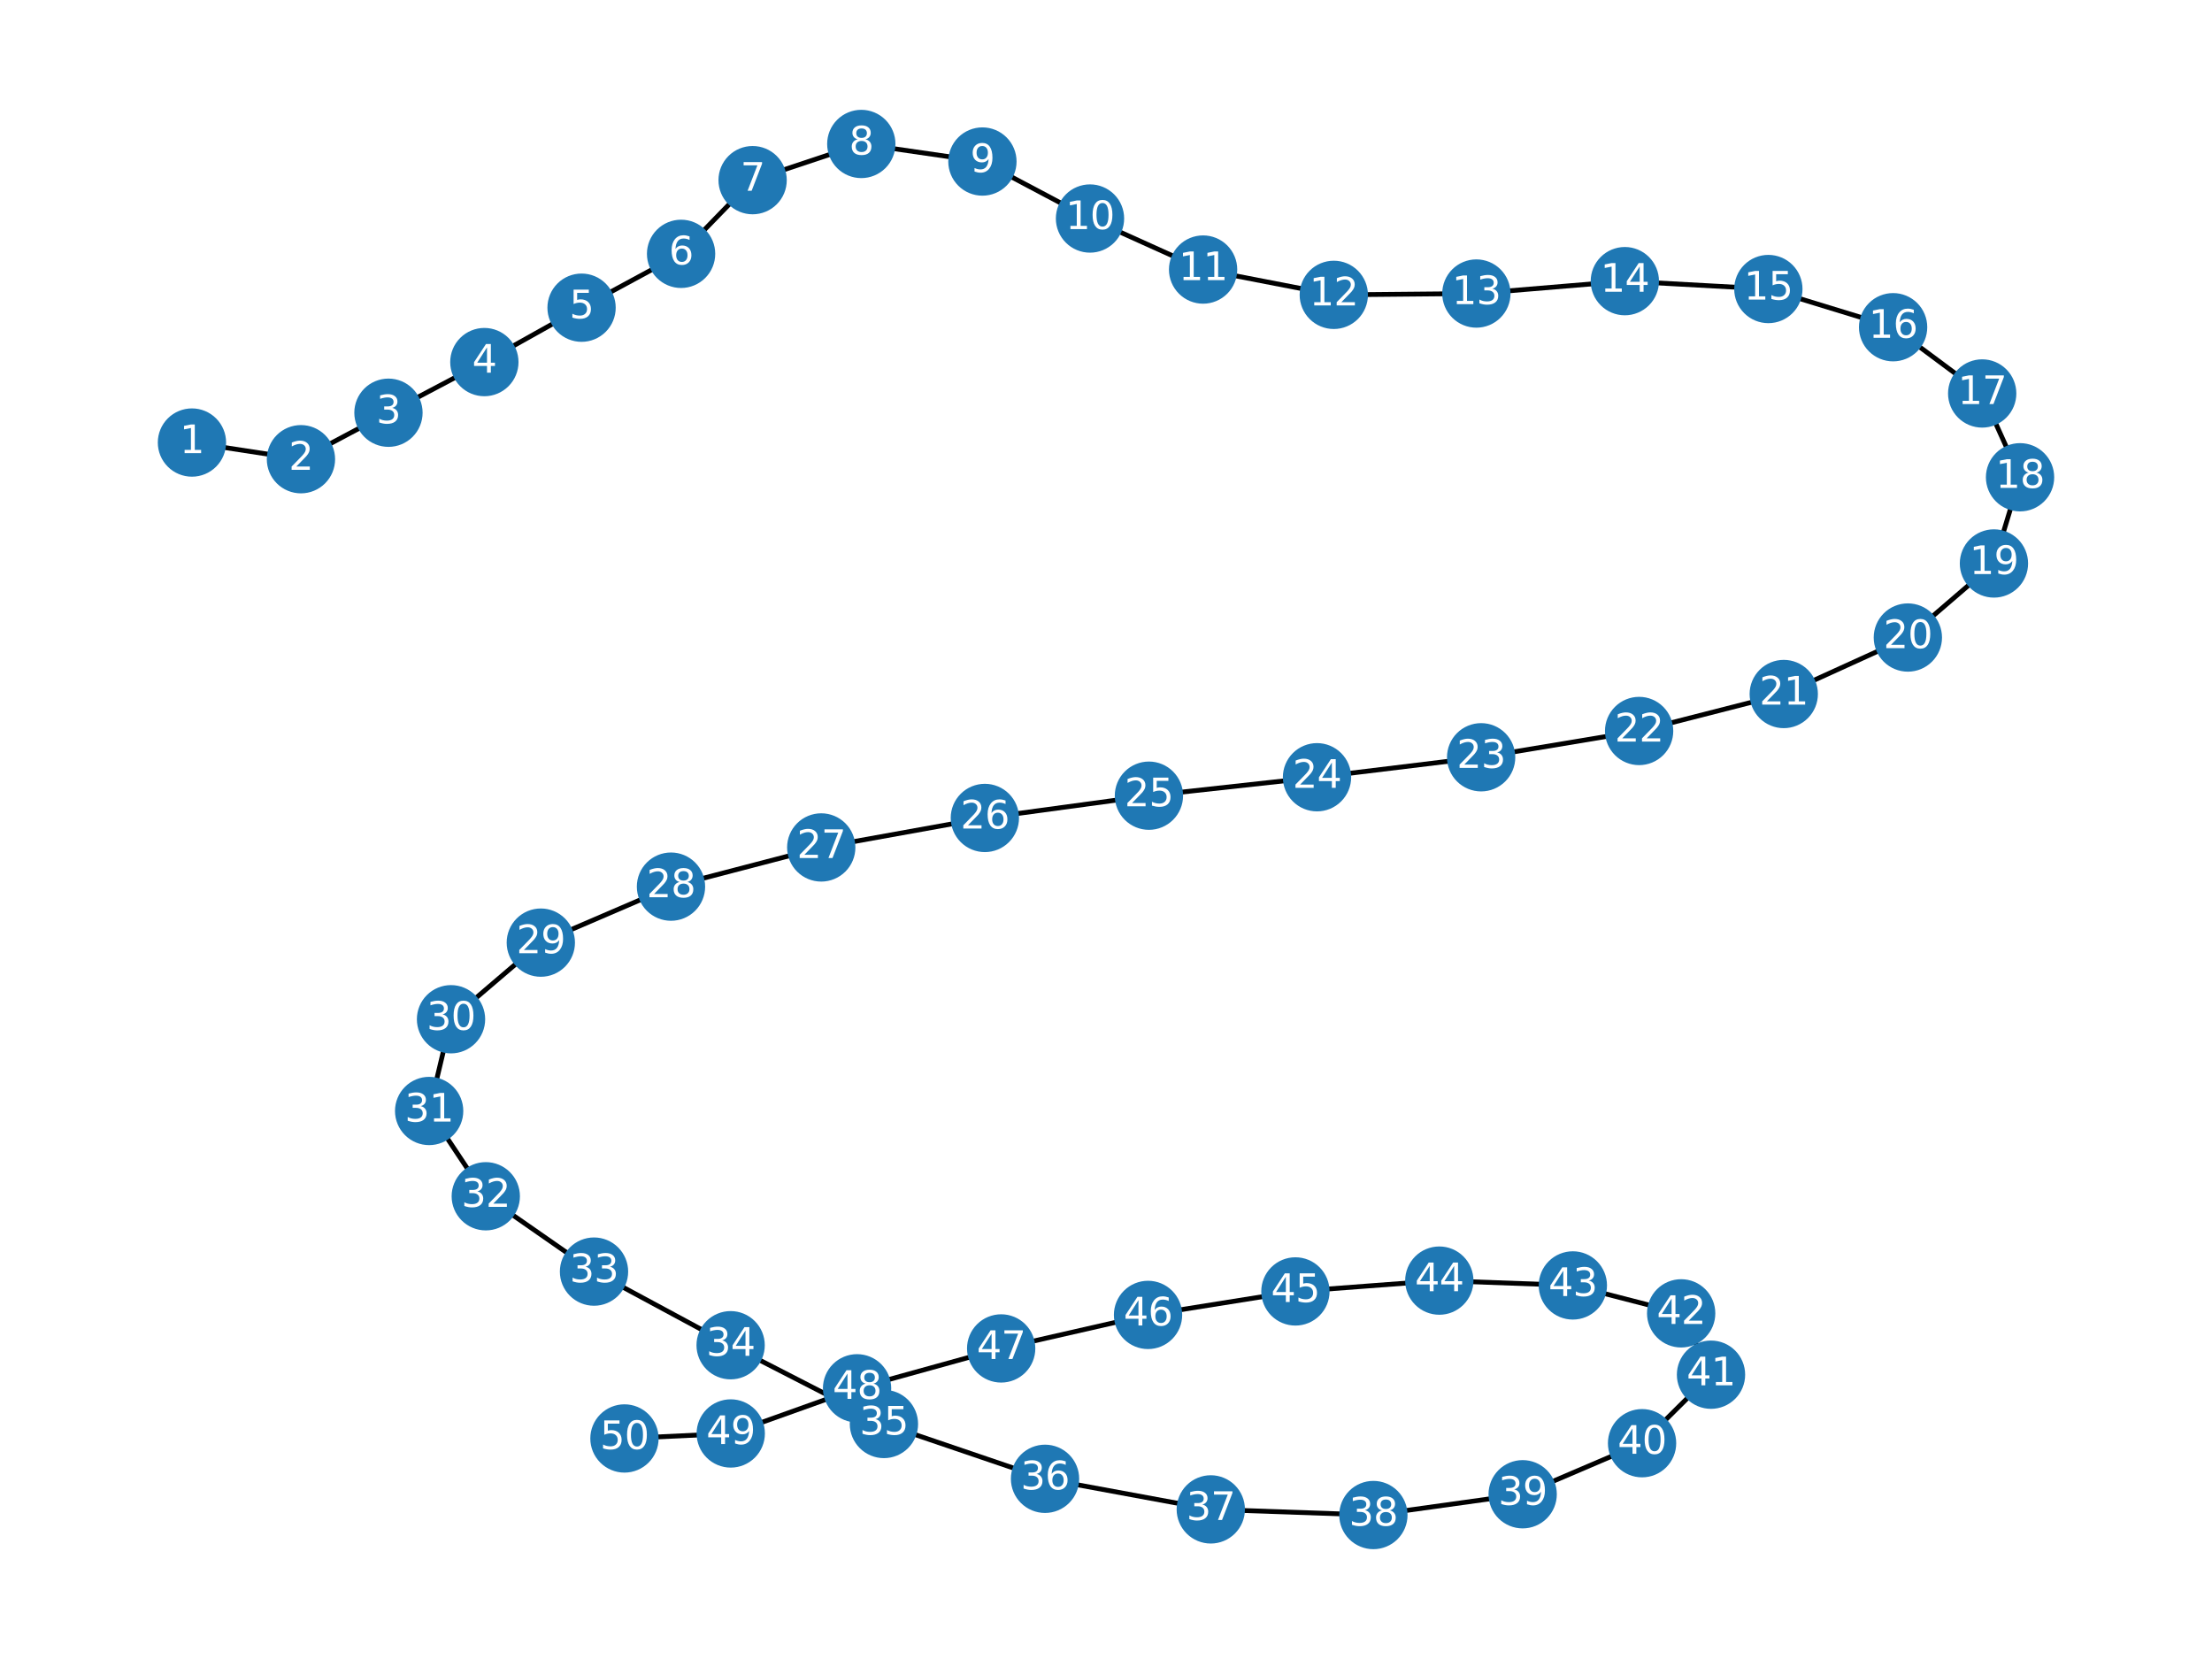 <?xml version="1.0" encoding="utf-8" standalone="no"?>
<!DOCTYPE svg PUBLIC "-//W3C//DTD SVG 1.1//EN"
  "http://www.w3.org/Graphics/SVG/1.1/DTD/svg11.dtd">
<svg xmlns:xlink="http://www.w3.org/1999/xlink" width="460.8pt" height="345.6pt" viewBox="0 0 460.8 345.6" xmlns="http://www.w3.org/2000/svg" version="1.1">
 <defs>
  <style type="text/css">*{stroke-linejoin: round; stroke-linecap: butt}</style>
 </defs>
 <g id="figure_1">
  <g id="patch_1">
   <path d="M 0 345.6 
L 460.8 345.6 
L 460.8 0 
L 0 0 
z
" style="fill: #ffffff"/>
  </g>
  <g id="axes_1">
   <g id="LineCollection_1">
    <path d="M 39.987 92.19 
L 62.693 95.662 
" clip-path="url(#p1bd5b297f3)" style="fill: none; stroke: #000000"/>
    <path d="M 62.693 95.662 
L 80.923 85.979 
" clip-path="url(#p1bd5b297f3)" style="fill: none; stroke: #000000"/>
    <path d="M 80.923 85.979 
L 100.9 75.429 
" clip-path="url(#p1bd5b297f3)" style="fill: none; stroke: #000000"/>
    <path d="M 100.9 75.429 
L 121.151 64.099 
" clip-path="url(#p1bd5b297f3)" style="fill: none; stroke: #000000"/>
    <path d="M 121.151 64.099 
L 141.882 52.88 
" clip-path="url(#p1bd5b297f3)" style="fill: none; stroke: #000000"/>
    <path d="M 141.882 52.88 
L 156.784 37.529 
" clip-path="url(#p1bd5b297f3)" style="fill: none; stroke: #000000"/>
    <path d="M 156.784 37.529 
L 179.424 29.99 
" clip-path="url(#p1bd5b297f3)" style="fill: none; stroke: #000000"/>
    <path d="M 179.424 29.99 
L 204.655 33.65 
" clip-path="url(#p1bd5b297f3)" style="fill: none; stroke: #000000"/>
    <path d="M 204.655 33.65 
L 227.067 45.522 
" clip-path="url(#p1bd5b297f3)" style="fill: none; stroke: #000000"/>
    <path d="M 227.067 45.522 
L 250.627 56.153 
" clip-path="url(#p1bd5b297f3)" style="fill: none; stroke: #000000"/>
    <path d="M 250.627 56.153 
L 277.853 61.425 
" clip-path="url(#p1bd5b297f3)" style="fill: none; stroke: #000000"/>
    <path d="M 277.853 61.425 
L 307.557 61.149 
" clip-path="url(#p1bd5b297f3)" style="fill: none; stroke: #000000"/>
    <path d="M 307.557 61.149 
L 338.484 58.568 
" clip-path="url(#p1bd5b297f3)" style="fill: none; stroke: #000000"/>
    <path d="M 338.484 58.568 
L 368.381 60.209 
" clip-path="url(#p1bd5b297f3)" style="fill: none; stroke: #000000"/>
    <path d="M 368.381 60.209 
L 394.369 68.165 
" clip-path="url(#p1bd5b297f3)" style="fill: none; stroke: #000000"/>
    <path d="M 394.369 68.165 
L 412.926 81.966 
" clip-path="url(#p1bd5b297f3)" style="fill: none; stroke: #000000"/>
    <path d="M 412.926 81.966 
L 420.813 99.425 
" clip-path="url(#p1bd5b297f3)" style="fill: none; stroke: #000000"/>
    <path d="M 420.813 99.425 
L 415.375 117.382 
" clip-path="url(#p1bd5b297f3)" style="fill: none; stroke: #000000"/>
    <path d="M 415.375 117.382 
L 397.442 132.809 
" clip-path="url(#p1bd5b297f3)" style="fill: none; stroke: #000000"/>
    <path d="M 397.442 132.809 
L 371.589 144.576 
" clip-path="url(#p1bd5b297f3)" style="fill: none; stroke: #000000"/>
    <path d="M 371.589 144.576 
L 341.458 152.277 
" clip-path="url(#p1bd5b297f3)" style="fill: none; stroke: #000000"/>
    <path d="M 341.458 152.277 
L 308.548 157.754 
" clip-path="url(#p1bd5b297f3)" style="fill: none; stroke: #000000"/>
    <path d="M 308.548 157.754 
L 274.357 161.915 
" clip-path="url(#p1bd5b297f3)" style="fill: none; stroke: #000000"/>
    <path d="M 274.357 161.915 
L 239.343 165.757 
" clip-path="url(#p1bd5b297f3)" style="fill: none; stroke: #000000"/>
    <path d="M 239.343 165.757 
L 205.165 170.395 
" clip-path="url(#p1bd5b297f3)" style="fill: none; stroke: #000000"/>
    <path d="M 205.165 170.395 
L 171.08 176.538 
" clip-path="url(#p1bd5b297f3)" style="fill: none; stroke: #000000"/>
    <path d="M 171.08 176.538 
L 139.779 184.703 
" clip-path="url(#p1bd5b297f3)" style="fill: none; stroke: #000000"/>
    <path d="M 139.779 184.703 
L 112.663 196.366 
" clip-path="url(#p1bd5b297f3)" style="fill: none; stroke: #000000"/>
    <path d="M 112.663 196.366 
L 93.956 212.327 
" clip-path="url(#p1bd5b297f3)" style="fill: none; stroke: #000000"/>
    <path d="M 93.956 212.327 
L 89.399 231.438 
" clip-path="url(#p1bd5b297f3)" style="fill: none; stroke: #000000"/>
    <path d="M 89.399 231.438 
L 101.197 249.204 
" clip-path="url(#p1bd5b297f3)" style="fill: none; stroke: #000000"/>
    <path d="M 101.197 249.204 
L 123.744 264.898 
" clip-path="url(#p1bd5b297f3)" style="fill: none; stroke: #000000"/>
    <path d="M 123.744 264.898 
L 152.204 280.234 
" clip-path="url(#p1bd5b297f3)" style="fill: none; stroke: #000000"/>
    <path d="M 152.204 280.234 
L 184.139 296.644 
" clip-path="url(#p1bd5b297f3)" style="fill: none; stroke: #000000"/>
    <path d="M 184.139 296.644 
L 217.699 308.063 
" clip-path="url(#p1bd5b297f3)" style="fill: none; stroke: #000000"/>
    <path d="M 217.699 308.063 
L 252.228 314.433 
" clip-path="url(#p1bd5b297f3)" style="fill: none; stroke: #000000"/>
    <path d="M 252.228 314.433 
L 286.102 315.61 
" clip-path="url(#p1bd5b297f3)" style="fill: none; stroke: #000000"/>
    <path d="M 286.102 315.61 
L 317.2 311.279 
" clip-path="url(#p1bd5b297f3)" style="fill: none; stroke: #000000"/>
    <path d="M 317.2 311.279 
L 342.071 300.645 
" clip-path="url(#p1bd5b297f3)" style="fill: none; stroke: #000000"/>
    <path d="M 342.071 300.645 
L 356.434 286.374 
" clip-path="url(#p1bd5b297f3)" style="fill: none; stroke: #000000"/>
    <path d="M 356.434 286.374 
L 350.217 273.594 
" clip-path="url(#p1bd5b297f3)" style="fill: none; stroke: #000000"/>
    <path d="M 350.217 273.594 
L 327.654 267.779 
" clip-path="url(#p1bd5b297f3)" style="fill: none; stroke: #000000"/>
    <path d="M 327.654 267.779 
L 299.835 266.774 
" clip-path="url(#p1bd5b297f3)" style="fill: none; stroke: #000000"/>
    <path d="M 299.835 266.774 
L 269.859 269.028 
" clip-path="url(#p1bd5b297f3)" style="fill: none; stroke: #000000"/>
    <path d="M 269.859 269.028 
L 239.157 273.921 
" clip-path="url(#p1bd5b297f3)" style="fill: none; stroke: #000000"/>
    <path d="M 239.157 273.921 
L 208.562 280.902 
" clip-path="url(#p1bd5b297f3)" style="fill: none; stroke: #000000"/>
    <path d="M 208.562 280.902 
L 178.543 289.208 
" clip-path="url(#p1bd5b297f3)" style="fill: none; stroke: #000000"/>
    <path d="M 178.543 289.208 
L 152.228 298.616 
" clip-path="url(#p1bd5b297f3)" style="fill: none; stroke: #000000"/>
    <path d="M 152.228 298.616 
L 130.086 299.658 
" clip-path="url(#p1bd5b297f3)" style="fill: none; stroke: #000000"/>
   </g>
   <g id="PathCollection_1">
    <defs>
     <path id="m01e6af75c8" d="M 0 6.614 
C 1.754 6.614 3.437 5.917 4.677 4.677 
C 5.917 3.437 6.614 1.754 6.614 0 
C 6.614 -1.754 5.917 -3.437 4.677 -4.677 
C 3.437 -5.917 1.754 -6.614 0 -6.614 
C -1.754 -6.614 -3.437 -5.917 -4.677 -4.677 
C -5.917 -3.437 -6.614 -1.754 -6.614 0 
C -6.614 1.754 -5.917 3.437 -4.677 4.677 
C -3.437 5.917 -1.754 6.614 0 6.614 
z
" style="stroke: #1f78b4"/>
    </defs>
    <g clip-path="url(#p1bd5b297f3)">
     <use xlink:href="#m01e6af75c8" x="39.987" y="92.19" style="fill: #1f78b4; stroke: #1f78b4"/>
     <use xlink:href="#m01e6af75c8" x="62.693" y="95.662" style="fill: #1f78b4; stroke: #1f78b4"/>
     <use xlink:href="#m01e6af75c8" x="80.923" y="85.979" style="fill: #1f78b4; stroke: #1f78b4"/>
     <use xlink:href="#m01e6af75c8" x="100.9" y="75.429" style="fill: #1f78b4; stroke: #1f78b4"/>
     <use xlink:href="#m01e6af75c8" x="121.151" y="64.099" style="fill: #1f78b4; stroke: #1f78b4"/>
     <use xlink:href="#m01e6af75c8" x="141.882" y="52.88" style="fill: #1f78b4; stroke: #1f78b4"/>
     <use xlink:href="#m01e6af75c8" x="156.784" y="37.529" style="fill: #1f78b4; stroke: #1f78b4"/>
     <use xlink:href="#m01e6af75c8" x="179.424" y="29.99" style="fill: #1f78b4; stroke: #1f78b4"/>
     <use xlink:href="#m01e6af75c8" x="204.655" y="33.65" style="fill: #1f78b4; stroke: #1f78b4"/>
     <use xlink:href="#m01e6af75c8" x="227.067" y="45.522" style="fill: #1f78b4; stroke: #1f78b4"/>
     <use xlink:href="#m01e6af75c8" x="250.627" y="56.153" style="fill: #1f78b4; stroke: #1f78b4"/>
     <use xlink:href="#m01e6af75c8" x="277.853" y="61.425" style="fill: #1f78b4; stroke: #1f78b4"/>
     <use xlink:href="#m01e6af75c8" x="307.557" y="61.149" style="fill: #1f78b4; stroke: #1f78b4"/>
     <use xlink:href="#m01e6af75c8" x="338.484" y="58.568" style="fill: #1f78b4; stroke: #1f78b4"/>
     <use xlink:href="#m01e6af75c8" x="368.381" y="60.209" style="fill: #1f78b4; stroke: #1f78b4"/>
     <use xlink:href="#m01e6af75c8" x="394.369" y="68.165" style="fill: #1f78b4; stroke: #1f78b4"/>
     <use xlink:href="#m01e6af75c8" x="412.926" y="81.966" style="fill: #1f78b4; stroke: #1f78b4"/>
     <use xlink:href="#m01e6af75c8" x="420.813" y="99.425" style="fill: #1f78b4; stroke: #1f78b4"/>
     <use xlink:href="#m01e6af75c8" x="415.375" y="117.382" style="fill: #1f78b4; stroke: #1f78b4"/>
     <use xlink:href="#m01e6af75c8" x="397.442" y="132.809" style="fill: #1f78b4; stroke: #1f78b4"/>
     <use xlink:href="#m01e6af75c8" x="371.589" y="144.576" style="fill: #1f78b4; stroke: #1f78b4"/>
     <use xlink:href="#m01e6af75c8" x="341.458" y="152.277" style="fill: #1f78b4; stroke: #1f78b4"/>
     <use xlink:href="#m01e6af75c8" x="308.548" y="157.754" style="fill: #1f78b4; stroke: #1f78b4"/>
     <use xlink:href="#m01e6af75c8" x="274.357" y="161.915" style="fill: #1f78b4; stroke: #1f78b4"/>
     <use xlink:href="#m01e6af75c8" x="239.343" y="165.757" style="fill: #1f78b4; stroke: #1f78b4"/>
     <use xlink:href="#m01e6af75c8" x="205.165" y="170.395" style="fill: #1f78b4; stroke: #1f78b4"/>
     <use xlink:href="#m01e6af75c8" x="171.08" y="176.538" style="fill: #1f78b4; stroke: #1f78b4"/>
     <use xlink:href="#m01e6af75c8" x="139.779" y="184.703" style="fill: #1f78b4; stroke: #1f78b4"/>
     <use xlink:href="#m01e6af75c8" x="112.663" y="196.366" style="fill: #1f78b4; stroke: #1f78b4"/>
     <use xlink:href="#m01e6af75c8" x="93.956" y="212.327" style="fill: #1f78b4; stroke: #1f78b4"/>
     <use xlink:href="#m01e6af75c8" x="89.399" y="231.438" style="fill: #1f78b4; stroke: #1f78b4"/>
     <use xlink:href="#m01e6af75c8" x="101.197" y="249.204" style="fill: #1f78b4; stroke: #1f78b4"/>
     <use xlink:href="#m01e6af75c8" x="123.744" y="264.898" style="fill: #1f78b4; stroke: #1f78b4"/>
     <use xlink:href="#m01e6af75c8" x="152.204" y="280.234" style="fill: #1f78b4; stroke: #1f78b4"/>
     <use xlink:href="#m01e6af75c8" x="184.139" y="296.644" style="fill: #1f78b4; stroke: #1f78b4"/>
     <use xlink:href="#m01e6af75c8" x="217.699" y="308.063" style="fill: #1f78b4; stroke: #1f78b4"/>
     <use xlink:href="#m01e6af75c8" x="252.228" y="314.433" style="fill: #1f78b4; stroke: #1f78b4"/>
     <use xlink:href="#m01e6af75c8" x="286.102" y="315.61" style="fill: #1f78b4; stroke: #1f78b4"/>
     <use xlink:href="#m01e6af75c8" x="317.2" y="311.279" style="fill: #1f78b4; stroke: #1f78b4"/>
     <use xlink:href="#m01e6af75c8" x="342.071" y="300.645" style="fill: #1f78b4; stroke: #1f78b4"/>
     <use xlink:href="#m01e6af75c8" x="356.434" y="286.374" style="fill: #1f78b4; stroke: #1f78b4"/>
     <use xlink:href="#m01e6af75c8" x="350.217" y="273.594" style="fill: #1f78b4; stroke: #1f78b4"/>
     <use xlink:href="#m01e6af75c8" x="327.654" y="267.779" style="fill: #1f78b4; stroke: #1f78b4"/>
     <use xlink:href="#m01e6af75c8" x="299.835" y="266.774" style="fill: #1f78b4; stroke: #1f78b4"/>
     <use xlink:href="#m01e6af75c8" x="269.859" y="269.028" style="fill: #1f78b4; stroke: #1f78b4"/>
     <use xlink:href="#m01e6af75c8" x="239.157" y="273.921" style="fill: #1f78b4; stroke: #1f78b4"/>
     <use xlink:href="#m01e6af75c8" x="208.562" y="280.902" style="fill: #1f78b4; stroke: #1f78b4"/>
     <use xlink:href="#m01e6af75c8" x="178.543" y="289.208" style="fill: #1f78b4; stroke: #1f78b4"/>
     <use xlink:href="#m01e6af75c8" x="152.228" y="298.616" style="fill: #1f78b4; stroke: #1f78b4"/>
     <use xlink:href="#m01e6af75c8" x="130.086" y="299.658" style="fill: #1f78b4; stroke: #1f78b4"/>
    </g>
   </g>
   <g id="text_1">
    <g clip-path="url(#p1bd5b297f3)">
     <!-- 1 -->
     <g style="fill: #ffffff" transform="translate(37.442 94.398) scale(0.08 -0.08)">
      <defs>
       <path id="DejaVuSans-31" d="M 794 531 
L 1825 531 
L 1825 4091 
L 703 3866 
L 703 4441 
L 1819 4666 
L 2450 4666 
L 2450 531 
L 3481 531 
L 3481 0 
L 794 0 
L 794 531 
z
" transform="scale(0.016)"/>
      </defs>
      <use xlink:href="#DejaVuSans-31"/>
     </g>
    </g>
   </g>
   <g id="text_2">
    <g clip-path="url(#p1bd5b297f3)">
     <!-- 2 -->
     <g style="fill: #ffffff" transform="translate(60.148 97.87) scale(0.08 -0.08)">
      <defs>
       <path id="DejaVuSans-32" d="M 1228 531 
L 3431 531 
L 3431 0 
L 469 0 
L 469 531 
Q 828 903 1448 1529 
Q 2069 2156 2228 2338 
Q 2531 2678 2651 2914 
Q 2772 3150 2772 3378 
Q 2772 3750 2511 3984 
Q 2250 4219 1831 4219 
Q 1534 4219 1204 4116 
Q 875 4013 500 3803 
L 500 4441 
Q 881 4594 1212 4672 
Q 1544 4750 1819 4750 
Q 2544 4750 2975 4387 
Q 3406 4025 3406 3419 
Q 3406 3131 3298 2873 
Q 3191 2616 2906 2266 
Q 2828 2175 2409 1742 
Q 1991 1309 1228 531 
z
" transform="scale(0.016)"/>
      </defs>
      <use xlink:href="#DejaVuSans-32"/>
     </g>
    </g>
   </g>
   <g id="text_3">
    <g clip-path="url(#p1bd5b297f3)">
     <!-- 3 -->
     <g style="fill: #ffffff" transform="translate(78.378 88.186) scale(0.08 -0.08)">
      <defs>
       <path id="DejaVuSans-33" d="M 2597 2516 
Q 3050 2419 3304 2112 
Q 3559 1806 3559 1356 
Q 3559 666 3084 287 
Q 2609 -91 1734 -91 
Q 1441 -91 1130 -33 
Q 819 25 488 141 
L 488 750 
Q 750 597 1062 519 
Q 1375 441 1716 441 
Q 2309 441 2620 675 
Q 2931 909 2931 1356 
Q 2931 1769 2642 2001 
Q 2353 2234 1838 2234 
L 1294 2234 
L 1294 2753 
L 1863 2753 
Q 2328 2753 2575 2939 
Q 2822 3125 2822 3475 
Q 2822 3834 2567 4026 
Q 2313 4219 1838 4219 
Q 1578 4219 1281 4162 
Q 984 4106 628 3988 
L 628 4550 
Q 988 4650 1302 4700 
Q 1616 4750 1894 4750 
Q 2613 4750 3031 4423 
Q 3450 4097 3450 3541 
Q 3450 3153 3228 2886 
Q 3006 2619 2597 2516 
z
" transform="scale(0.016)"/>
      </defs>
      <use xlink:href="#DejaVuSans-33"/>
     </g>
    </g>
   </g>
   <g id="text_4">
    <g clip-path="url(#p1bd5b297f3)">
     <!-- 4 -->
     <g style="fill: #ffffff" transform="translate(98.355 77.637) scale(0.08 -0.08)">
      <defs>
       <path id="DejaVuSans-34" d="M 2419 4116 
L 825 1625 
L 2419 1625 
L 2419 4116 
z
M 2253 4666 
L 3047 4666 
L 3047 1625 
L 3713 1625 
L 3713 1100 
L 3047 1100 
L 3047 0 
L 2419 0 
L 2419 1100 
L 313 1100 
L 313 1709 
L 2253 4666 
z
" transform="scale(0.016)"/>
      </defs>
      <use xlink:href="#DejaVuSans-34"/>
     </g>
    </g>
   </g>
   <g id="text_5">
    <g clip-path="url(#p1bd5b297f3)">
     <!-- 5 -->
     <g style="fill: #ffffff" transform="translate(118.606 66.307) scale(0.08 -0.08)">
      <defs>
       <path id="DejaVuSans-35" d="M 691 4666 
L 3169 4666 
L 3169 4134 
L 1269 4134 
L 1269 2991 
Q 1406 3038 1543 3061 
Q 1681 3084 1819 3084 
Q 2600 3084 3056 2656 
Q 3513 2228 3513 1497 
Q 3513 744 3044 326 
Q 2575 -91 1722 -91 
Q 1428 -91 1123 -41 
Q 819 9 494 109 
L 494 744 
Q 775 591 1075 516 
Q 1375 441 1709 441 
Q 2250 441 2565 725 
Q 2881 1009 2881 1497 
Q 2881 1984 2565 2268 
Q 2250 2553 1709 2553 
Q 1456 2553 1204 2497 
Q 953 2441 691 2322 
L 691 4666 
z
" transform="scale(0.016)"/>
      </defs>
      <use xlink:href="#DejaVuSans-35"/>
     </g>
    </g>
   </g>
   <g id="text_6">
    <g clip-path="url(#p1bd5b297f3)">
     <!-- 6 -->
     <g style="fill: #ffffff" transform="translate(139.337 55.088) scale(0.08 -0.08)">
      <defs>
       <path id="DejaVuSans-36" d="M 2113 2584 
Q 1688 2584 1439 2293 
Q 1191 2003 1191 1497 
Q 1191 994 1439 701 
Q 1688 409 2113 409 
Q 2538 409 2786 701 
Q 3034 994 3034 1497 
Q 3034 2003 2786 2293 
Q 2538 2584 2113 2584 
z
M 3366 4563 
L 3366 3988 
Q 3128 4100 2886 4159 
Q 2644 4219 2406 4219 
Q 1781 4219 1451 3797 
Q 1122 3375 1075 2522 
Q 1259 2794 1537 2939 
Q 1816 3084 2150 3084 
Q 2853 3084 3261 2657 
Q 3669 2231 3669 1497 
Q 3669 778 3244 343 
Q 2819 -91 2113 -91 
Q 1303 -91 875 529 
Q 447 1150 447 2328 
Q 447 3434 972 4092 
Q 1497 4750 2381 4750 
Q 2619 4750 2861 4703 
Q 3103 4656 3366 4563 
z
" transform="scale(0.016)"/>
      </defs>
      <use xlink:href="#DejaVuSans-36"/>
     </g>
    </g>
   </g>
   <g id="text_7">
    <g clip-path="url(#p1bd5b297f3)">
     <!-- 7 -->
     <g style="fill: #ffffff" transform="translate(154.239 39.737) scale(0.08 -0.08)">
      <defs>
       <path id="DejaVuSans-37" d="M 525 4666 
L 3525 4666 
L 3525 4397 
L 1831 0 
L 1172 0 
L 2766 4134 
L 525 4134 
L 525 4666 
z
" transform="scale(0.016)"/>
      </defs>
      <use xlink:href="#DejaVuSans-37"/>
     </g>
    </g>
   </g>
   <g id="text_8">
    <g clip-path="url(#p1bd5b297f3)">
     <!-- 8 -->
     <g style="fill: #ffffff" transform="translate(176.879 32.198) scale(0.08 -0.08)">
      <defs>
       <path id="DejaVuSans-38" d="M 2034 2216 
Q 1584 2216 1326 1975 
Q 1069 1734 1069 1313 
Q 1069 891 1326 650 
Q 1584 409 2034 409 
Q 2484 409 2743 651 
Q 3003 894 3003 1313 
Q 3003 1734 2745 1975 
Q 2488 2216 2034 2216 
z
M 1403 2484 
Q 997 2584 770 2862 
Q 544 3141 544 3541 
Q 544 4100 942 4425 
Q 1341 4750 2034 4750 
Q 2731 4750 3128 4425 
Q 3525 4100 3525 3541 
Q 3525 3141 3298 2862 
Q 3072 2584 2669 2484 
Q 3125 2378 3379 2068 
Q 3634 1759 3634 1313 
Q 3634 634 3220 271 
Q 2806 -91 2034 -91 
Q 1263 -91 848 271 
Q 434 634 434 1313 
Q 434 1759 690 2068 
Q 947 2378 1403 2484 
z
M 1172 3481 
Q 1172 3119 1398 2916 
Q 1625 2713 2034 2713 
Q 2441 2713 2670 2916 
Q 2900 3119 2900 3481 
Q 2900 3844 2670 4047 
Q 2441 4250 2034 4250 
Q 1625 4250 1398 4047 
Q 1172 3844 1172 3481 
z
" transform="scale(0.016)"/>
      </defs>
      <use xlink:href="#DejaVuSans-38"/>
     </g>
    </g>
   </g>
   <g id="text_9">
    <g clip-path="url(#p1bd5b297f3)">
     <!-- 9 -->
     <g style="fill: #ffffff" transform="translate(202.11 35.858) scale(0.08 -0.08)">
      <defs>
       <path id="DejaVuSans-39" d="M 703 97 
L 703 672 
Q 941 559 1184 500 
Q 1428 441 1663 441 
Q 2288 441 2617 861 
Q 2947 1281 2994 2138 
Q 2813 1869 2534 1725 
Q 2256 1581 1919 1581 
Q 1219 1581 811 2004 
Q 403 2428 403 3163 
Q 403 3881 828 4315 
Q 1253 4750 1959 4750 
Q 2769 4750 3195 4129 
Q 3622 3509 3622 2328 
Q 3622 1225 3098 567 
Q 2575 -91 1691 -91 
Q 1453 -91 1209 -44 
Q 966 3 703 97 
z
M 1959 2075 
Q 2384 2075 2632 2365 
Q 2881 2656 2881 3163 
Q 2881 3666 2632 3958 
Q 2384 4250 1959 4250 
Q 1534 4250 1286 3958 
Q 1038 3666 1038 3163 
Q 1038 2656 1286 2365 
Q 1534 2075 1959 2075 
z
" transform="scale(0.016)"/>
      </defs>
      <use xlink:href="#DejaVuSans-39"/>
     </g>
    </g>
   </g>
   <g id="text_10">
    <g clip-path="url(#p1bd5b297f3)">
     <!-- 10 -->
     <g style="fill: #ffffff" transform="translate(221.977 47.73) scale(0.08 -0.08)">
      <defs>
       <path id="DejaVuSans-30" d="M 2034 4250 
Q 1547 4250 1301 3770 
Q 1056 3291 1056 2328 
Q 1056 1369 1301 889 
Q 1547 409 2034 409 
Q 2525 409 2770 889 
Q 3016 1369 3016 2328 
Q 3016 3291 2770 3770 
Q 2525 4250 2034 4250 
z
M 2034 4750 
Q 2819 4750 3233 4129 
Q 3647 3509 3647 2328 
Q 3647 1150 3233 529 
Q 2819 -91 2034 -91 
Q 1250 -91 836 529 
Q 422 1150 422 2328 
Q 422 3509 836 4129 
Q 1250 4750 2034 4750 
z
" transform="scale(0.016)"/>
      </defs>
      <use xlink:href="#DejaVuSans-31"/>
      <use xlink:href="#DejaVuSans-30" x="63.623"/>
     </g>
    </g>
   </g>
   <g id="text_11">
    <g clip-path="url(#p1bd5b297f3)">
     <!-- 11 -->
     <g style="fill: #ffffff" transform="translate(245.537 58.36) scale(0.08 -0.08)">
      <use xlink:href="#DejaVuSans-31"/>
      <use xlink:href="#DejaVuSans-31" x="63.623"/>
     </g>
    </g>
   </g>
   <g id="text_12">
    <g clip-path="url(#p1bd5b297f3)">
     <!-- 12 -->
     <g style="fill: #ffffff" transform="translate(272.763 63.632) scale(0.08 -0.08)">
      <use xlink:href="#DejaVuSans-31"/>
      <use xlink:href="#DejaVuSans-32" x="63.623"/>
     </g>
    </g>
   </g>
   <g id="text_13">
    <g clip-path="url(#p1bd5b297f3)">
     <!-- 13 -->
     <g style="fill: #ffffff" transform="translate(302.467 63.356) scale(0.08 -0.08)">
      <use xlink:href="#DejaVuSans-31"/>
      <use xlink:href="#DejaVuSans-33" x="63.623"/>
     </g>
    </g>
   </g>
   <g id="text_14">
    <g clip-path="url(#p1bd5b297f3)">
     <!-- 14 -->
     <g style="fill: #ffffff" transform="translate(333.394 60.775) scale(0.08 -0.08)">
      <use xlink:href="#DejaVuSans-31"/>
      <use xlink:href="#DejaVuSans-34" x="63.623"/>
     </g>
    </g>
   </g>
   <g id="text_15">
    <g clip-path="url(#p1bd5b297f3)">
     <!-- 15 -->
     <g style="fill: #ffffff" transform="translate(363.291 62.416) scale(0.08 -0.08)">
      <use xlink:href="#DejaVuSans-31"/>
      <use xlink:href="#DejaVuSans-35" x="63.623"/>
     </g>
    </g>
   </g>
   <g id="text_16">
    <g clip-path="url(#p1bd5b297f3)">
     <!-- 16 -->
     <g style="fill: #ffffff" transform="translate(389.279 70.373) scale(0.08 -0.08)">
      <use xlink:href="#DejaVuSans-31"/>
      <use xlink:href="#DejaVuSans-36" x="63.623"/>
     </g>
    </g>
   </g>
   <g id="text_17">
    <g clip-path="url(#p1bd5b297f3)">
     <!-- 17 -->
     <g style="fill: #ffffff" transform="translate(407.836 84.174) scale(0.08 -0.08)">
      <use xlink:href="#DejaVuSans-31"/>
      <use xlink:href="#DejaVuSans-37" x="63.623"/>
     </g>
    </g>
   </g>
   <g id="text_18">
    <g clip-path="url(#p1bd5b297f3)">
     <!-- 18 -->
     <g style="fill: #ffffff" transform="translate(415.723 101.632) scale(0.08 -0.08)">
      <use xlink:href="#DejaVuSans-31"/>
      <use xlink:href="#DejaVuSans-38" x="63.623"/>
     </g>
    </g>
   </g>
   <g id="text_19">
    <g clip-path="url(#p1bd5b297f3)">
     <!-- 19 -->
     <g style="fill: #ffffff" transform="translate(410.285 119.59) scale(0.08 -0.08)">
      <use xlink:href="#DejaVuSans-31"/>
      <use xlink:href="#DejaVuSans-39" x="63.623"/>
     </g>
    </g>
   </g>
   <g id="text_20">
    <g clip-path="url(#p1bd5b297f3)">
     <!-- 20 -->
     <g style="fill: #ffffff" transform="translate(392.352 135.016) scale(0.08 -0.08)">
      <use xlink:href="#DejaVuSans-32"/>
      <use xlink:href="#DejaVuSans-30" x="63.623"/>
     </g>
    </g>
   </g>
   <g id="text_21">
    <g clip-path="url(#p1bd5b297f3)">
     <!-- 21 -->
     <g style="fill: #ffffff" transform="translate(366.499 146.783) scale(0.08 -0.08)">
      <use xlink:href="#DejaVuSans-32"/>
      <use xlink:href="#DejaVuSans-31" x="63.623"/>
     </g>
    </g>
   </g>
   <g id="text_22">
    <g clip-path="url(#p1bd5b297f3)">
     <!-- 22 -->
     <g style="fill: #ffffff" transform="translate(336.368 154.485) scale(0.08 -0.08)">
      <use xlink:href="#DejaVuSans-32"/>
      <use xlink:href="#DejaVuSans-32" x="63.623"/>
     </g>
    </g>
   </g>
   <g id="text_23">
    <g clip-path="url(#p1bd5b297f3)">
     <!-- 23 -->
     <g style="fill: #ffffff" transform="translate(303.458 159.961) scale(0.08 -0.08)">
      <use xlink:href="#DejaVuSans-32"/>
      <use xlink:href="#DejaVuSans-33" x="63.623"/>
     </g>
    </g>
   </g>
   <g id="text_24">
    <g clip-path="url(#p1bd5b297f3)">
     <!-- 24 -->
     <g style="fill: #ffffff" transform="translate(269.267 164.122) scale(0.08 -0.08)">
      <use xlink:href="#DejaVuSans-32"/>
      <use xlink:href="#DejaVuSans-34" x="63.623"/>
     </g>
    </g>
   </g>
   <g id="text_25">
    <g clip-path="url(#p1bd5b297f3)">
     <!-- 25 -->
     <g style="fill: #ffffff" transform="translate(234.253 167.965) scale(0.08 -0.08)">
      <use xlink:href="#DejaVuSans-32"/>
      <use xlink:href="#DejaVuSans-35" x="63.623"/>
     </g>
    </g>
   </g>
   <g id="text_26">
    <g clip-path="url(#p1bd5b297f3)">
     <!-- 26 -->
     <g style="fill: #ffffff" transform="translate(200.075 172.602) scale(0.08 -0.08)">
      <use xlink:href="#DejaVuSans-32"/>
      <use xlink:href="#DejaVuSans-36" x="63.623"/>
     </g>
    </g>
   </g>
   <g id="text_27">
    <g clip-path="url(#p1bd5b297f3)">
     <!-- 27 -->
     <g style="fill: #ffffff" transform="translate(165.99 178.746) scale(0.08 -0.08)">
      <use xlink:href="#DejaVuSans-32"/>
      <use xlink:href="#DejaVuSans-37" x="63.623"/>
     </g>
    </g>
   </g>
   <g id="text_28">
    <g clip-path="url(#p1bd5b297f3)">
     <!-- 28 -->
     <g style="fill: #ffffff" transform="translate(134.689 186.911) scale(0.08 -0.08)">
      <use xlink:href="#DejaVuSans-32"/>
      <use xlink:href="#DejaVuSans-38" x="63.623"/>
     </g>
    </g>
   </g>
   <g id="text_29">
    <g clip-path="url(#p1bd5b297f3)">
     <!-- 29 -->
     <g style="fill: #ffffff" transform="translate(107.573 198.574) scale(0.08 -0.08)">
      <use xlink:href="#DejaVuSans-32"/>
      <use xlink:href="#DejaVuSans-39" x="63.623"/>
     </g>
    </g>
   </g>
   <g id="text_30">
    <g clip-path="url(#p1bd5b297f3)">
     <!-- 30 -->
     <g style="fill: #ffffff" transform="translate(88.866 214.534) scale(0.08 -0.08)">
      <use xlink:href="#DejaVuSans-33"/>
      <use xlink:href="#DejaVuSans-30" x="63.623"/>
     </g>
    </g>
   </g>
   <g id="text_31">
    <g clip-path="url(#p1bd5b297f3)">
     <!-- 31 -->
     <g style="fill: #ffffff" transform="translate(84.309 233.646) scale(0.08 -0.08)">
      <use xlink:href="#DejaVuSans-33"/>
      <use xlink:href="#DejaVuSans-31" x="63.623"/>
     </g>
    </g>
   </g>
   <g id="text_32">
    <g clip-path="url(#p1bd5b297f3)">
     <!-- 32 -->
     <g style="fill: #ffffff" transform="translate(96.107 251.411) scale(0.08 -0.08)">
      <use xlink:href="#DejaVuSans-33"/>
      <use xlink:href="#DejaVuSans-32" x="63.623"/>
     </g>
    </g>
   </g>
   <g id="text_33">
    <g clip-path="url(#p1bd5b297f3)">
     <!-- 33 -->
     <g style="fill: #ffffff" transform="translate(118.654 267.105) scale(0.08 -0.08)">
      <use xlink:href="#DejaVuSans-33"/>
      <use xlink:href="#DejaVuSans-33" x="63.623"/>
     </g>
    </g>
   </g>
   <g id="text_34">
    <g clip-path="url(#p1bd5b297f3)">
     <!-- 34 -->
     <g style="fill: #ffffff" transform="translate(147.114 282.442) scale(0.08 -0.08)">
      <use xlink:href="#DejaVuSans-33"/>
      <use xlink:href="#DejaVuSans-34" x="63.623"/>
     </g>
    </g>
   </g>
   <g id="text_35">
    <g clip-path="url(#p1bd5b297f3)">
     <!-- 35 -->
     <g style="fill: #ffffff" transform="translate(179.049 298.852) scale(0.08 -0.08)">
      <use xlink:href="#DejaVuSans-33"/>
      <use xlink:href="#DejaVuSans-35" x="63.623"/>
     </g>
    </g>
   </g>
   <g id="text_36">
    <g clip-path="url(#p1bd5b297f3)">
     <!-- 36 -->
     <g style="fill: #ffffff" transform="translate(212.609 310.27) scale(0.08 -0.08)">
      <use xlink:href="#DejaVuSans-33"/>
      <use xlink:href="#DejaVuSans-36" x="63.623"/>
     </g>
    </g>
   </g>
   <g id="text_37">
    <g clip-path="url(#p1bd5b297f3)">
     <!-- 37 -->
     <g style="fill: #ffffff" transform="translate(247.138 316.64) scale(0.08 -0.08)">
      <use xlink:href="#DejaVuSans-33"/>
      <use xlink:href="#DejaVuSans-37" x="63.623"/>
     </g>
    </g>
   </g>
   <g id="text_38">
    <g clip-path="url(#p1bd5b297f3)">
     <!-- 38 -->
     <g style="fill: #ffffff" transform="translate(281.012 317.817) scale(0.08 -0.08)">
      <use xlink:href="#DejaVuSans-33"/>
      <use xlink:href="#DejaVuSans-38" x="63.623"/>
     </g>
    </g>
   </g>
   <g id="text_39">
    <g clip-path="url(#p1bd5b297f3)">
     <!-- 39 -->
     <g style="fill: #ffffff" transform="translate(312.11 313.487) scale(0.08 -0.08)">
      <use xlink:href="#DejaVuSans-33"/>
      <use xlink:href="#DejaVuSans-39" x="63.623"/>
     </g>
    </g>
   </g>
   <g id="text_40">
    <g clip-path="url(#p1bd5b297f3)">
     <!-- 40 -->
     <g style="fill: #ffffff" transform="translate(336.981 302.852) scale(0.08 -0.08)">
      <use xlink:href="#DejaVuSans-34"/>
      <use xlink:href="#DejaVuSans-30" x="63.623"/>
     </g>
    </g>
   </g>
   <g id="text_41">
    <g clip-path="url(#p1bd5b297f3)">
     <!-- 41 -->
     <g style="fill: #ffffff" transform="translate(351.344 288.581) scale(0.08 -0.08)">
      <use xlink:href="#DejaVuSans-34"/>
      <use xlink:href="#DejaVuSans-31" x="63.623"/>
     </g>
    </g>
   </g>
   <g id="text_42">
    <g clip-path="url(#p1bd5b297f3)">
     <!-- 42 -->
     <g style="fill: #ffffff" transform="translate(345.127 275.802) scale(0.08 -0.08)">
      <use xlink:href="#DejaVuSans-34"/>
      <use xlink:href="#DejaVuSans-32" x="63.623"/>
     </g>
    </g>
   </g>
   <g id="text_43">
    <g clip-path="url(#p1bd5b297f3)">
     <!-- 43 -->
     <g style="fill: #ffffff" transform="translate(322.564 269.986) scale(0.08 -0.08)">
      <use xlink:href="#DejaVuSans-34"/>
      <use xlink:href="#DejaVuSans-33" x="63.623"/>
     </g>
    </g>
   </g>
   <g id="text_44">
    <g clip-path="url(#p1bd5b297f3)">
     <!-- 44 -->
     <g style="fill: #ffffff" transform="translate(294.745 268.981) scale(0.08 -0.08)">
      <use xlink:href="#DejaVuSans-34"/>
      <use xlink:href="#DejaVuSans-34" x="63.623"/>
     </g>
    </g>
   </g>
   <g id="text_45">
    <g clip-path="url(#p1bd5b297f3)">
     <!-- 45 -->
     <g style="fill: #ffffff" transform="translate(264.769 271.235) scale(0.08 -0.08)">
      <use xlink:href="#DejaVuSans-34"/>
      <use xlink:href="#DejaVuSans-35" x="63.623"/>
     </g>
    </g>
   </g>
   <g id="text_46">
    <g clip-path="url(#p1bd5b297f3)">
     <!-- 46 -->
     <g style="fill: #ffffff" transform="translate(234.067 276.128) scale(0.08 -0.08)">
      <use xlink:href="#DejaVuSans-34"/>
      <use xlink:href="#DejaVuSans-36" x="63.623"/>
     </g>
    </g>
   </g>
   <g id="text_47">
    <g clip-path="url(#p1bd5b297f3)">
     <!-- 47 -->
     <g style="fill: #ffffff" transform="translate(203.472 283.109) scale(0.08 -0.08)">
      <use xlink:href="#DejaVuSans-34"/>
      <use xlink:href="#DejaVuSans-37" x="63.623"/>
     </g>
    </g>
   </g>
   <g id="text_48">
    <g clip-path="url(#p1bd5b297f3)">
     <!-- 48 -->
     <g style="fill: #ffffff" transform="translate(173.453 291.416) scale(0.08 -0.08)">
      <use xlink:href="#DejaVuSans-34"/>
      <use xlink:href="#DejaVuSans-38" x="63.623"/>
     </g>
    </g>
   </g>
   <g id="text_49">
    <g clip-path="url(#p1bd5b297f3)">
     <!-- 49 -->
     <g style="fill: #ffffff" transform="translate(147.138 300.824) scale(0.08 -0.08)">
      <use xlink:href="#DejaVuSans-34"/>
      <use xlink:href="#DejaVuSans-39" x="63.623"/>
     </g>
    </g>
   </g>
   <g id="text_50">
    <g clip-path="url(#p1bd5b297f3)">
     <!-- 50 -->
     <g style="fill: #ffffff" transform="translate(124.996 301.866) scale(0.08 -0.08)">
      <use xlink:href="#DejaVuSans-35"/>
      <use xlink:href="#DejaVuSans-30" x="63.623"/>
     </g>
    </g>
   </g>
  </g>
 </g>
 <defs>
  <clipPath id="p1bd5b297f3">
   <rect x="0" y="0" width="460.8" height="345.6"/>
  </clipPath>
 </defs>
</svg>
